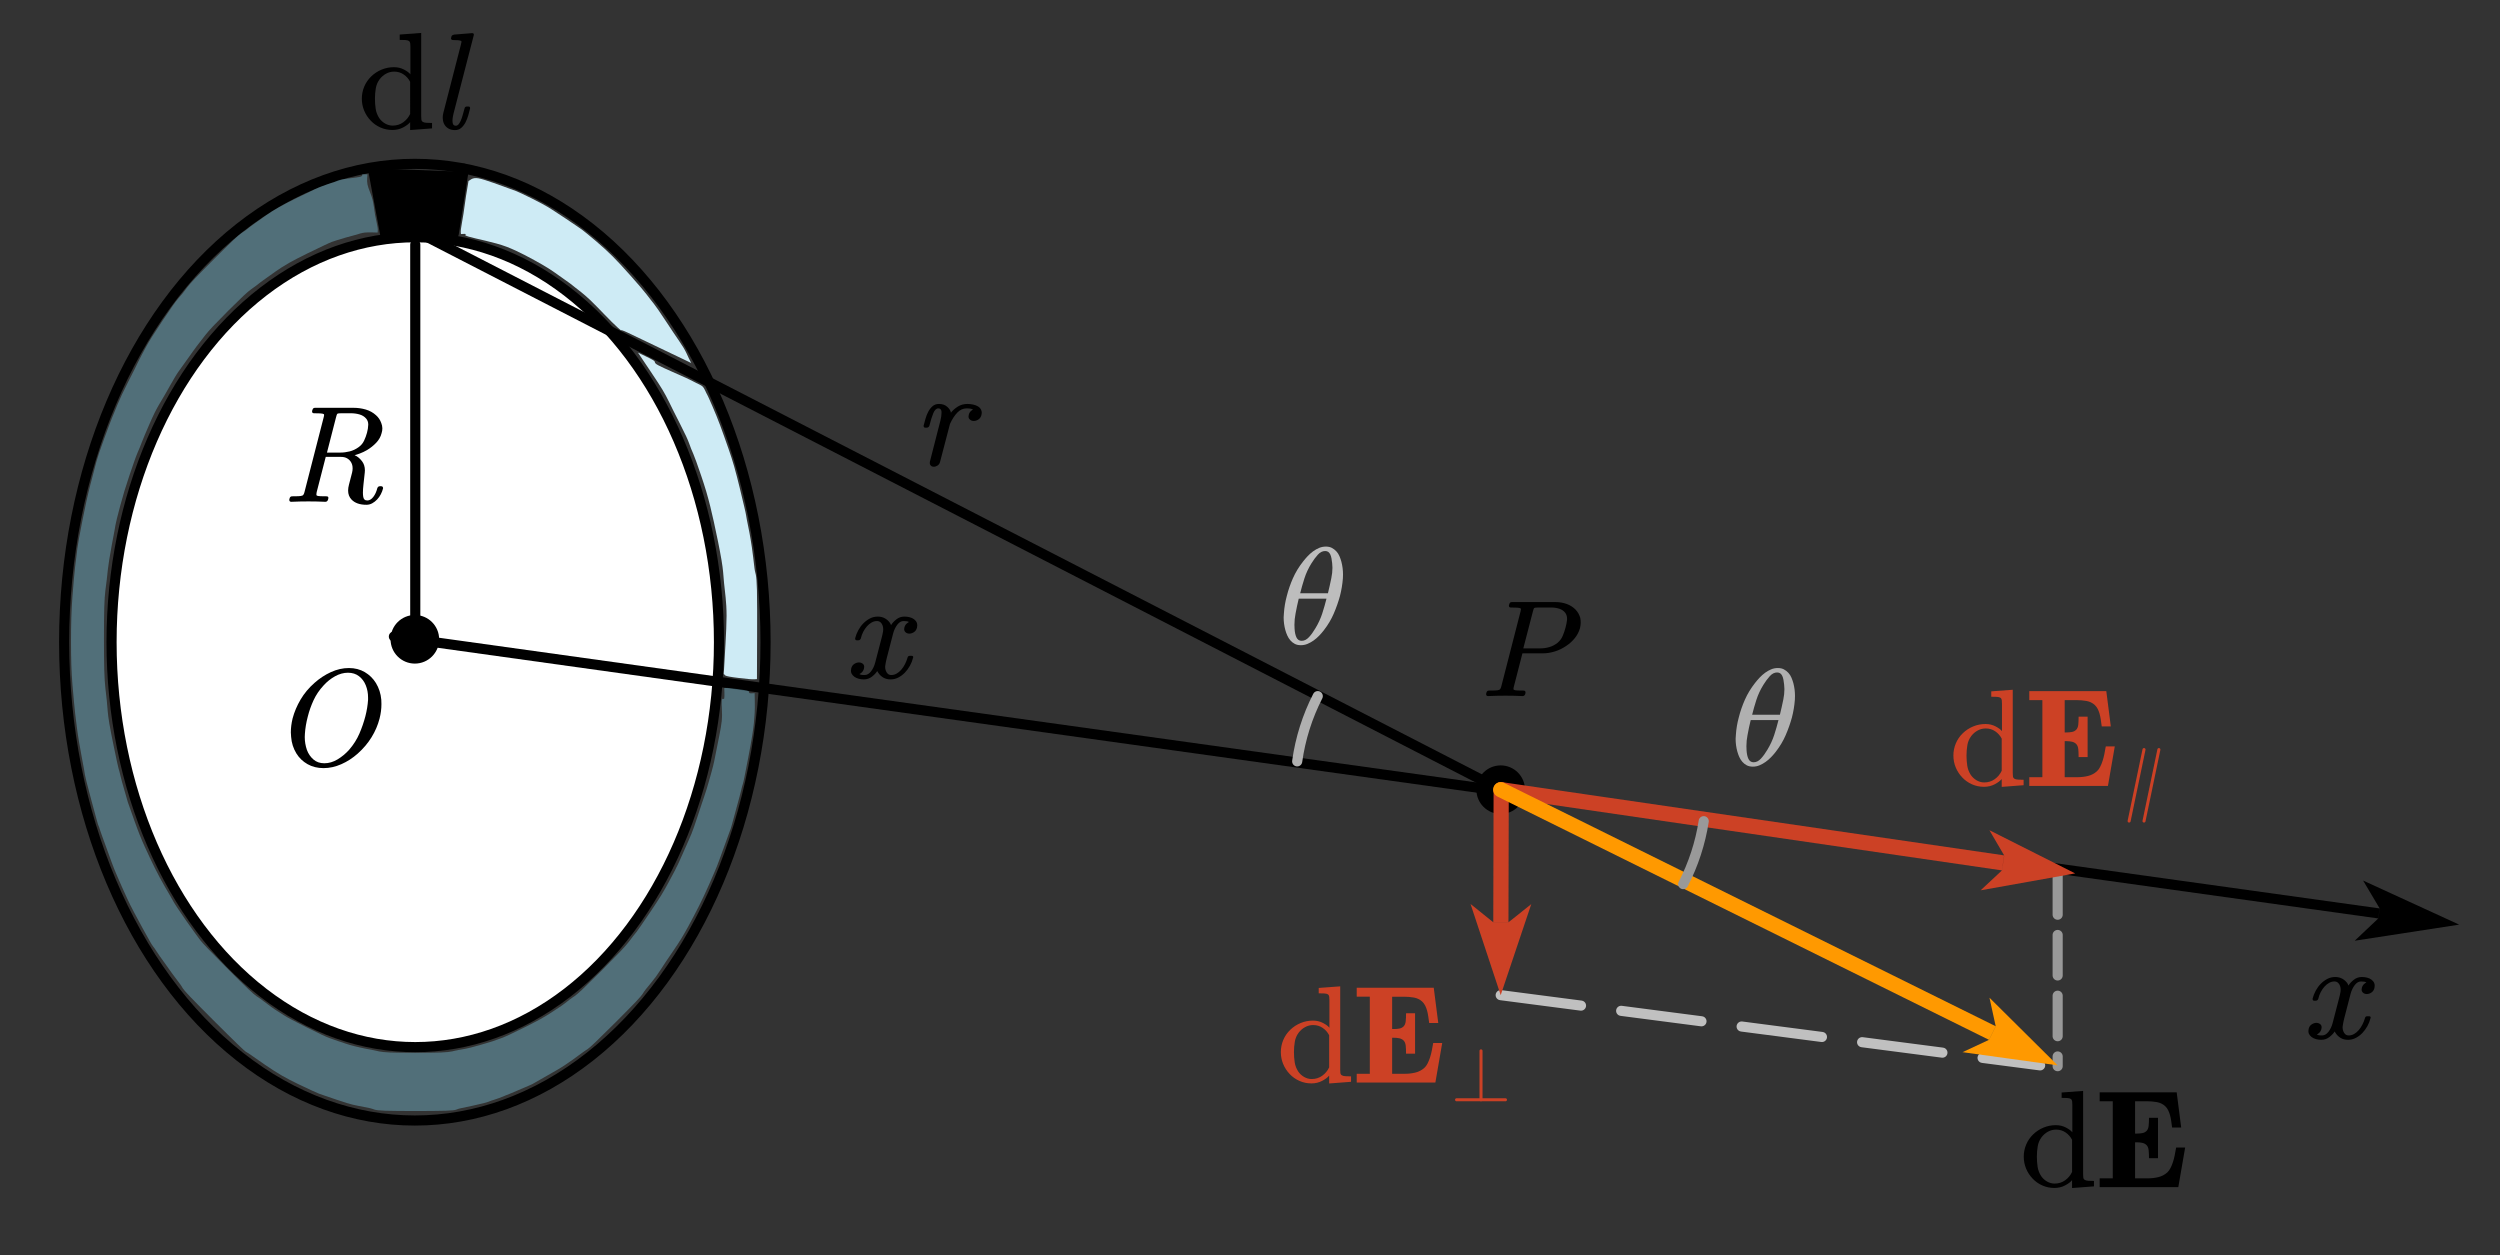 <?xml version="1.0" encoding="utf-8"?>
<!-- Generator: Adobe Illustrator 19.0.0, SVG Export Plug-In . SVG Version: 6.00 Build 0)  -->
<svg version="1.1" id="Layer_1" xmlns="http://www.w3.org/2000/svg" xmlns:xlink="http://www.w3.org/1999/xlink" x="0px" y="0px"
	 viewBox="0 0 444 222.96" style="enable-background:new 0 0 444 222.96;" xml:space="preserve">
<rect x="0" y="0" width="444" height="222.96" fill="#333333" stroke="none"/>
<style type="text/css">
	.st0{clip-path:url(#SVGID_2_);}
	.st1{clip-path:url(#SVGID_4_);}
	.st2{clip-path:url(#SVGID_6_);}
	
		.st3{clip-path:url(#SVGID_8_);fill:none;stroke:#999999;stroke-width:1.798;stroke-linecap:round;stroke-linejoin:round;stroke-miterlimit:10;stroke-dasharray:7.192,3.596;}
	
		.st4{clip-path:url(#SVGID_8_);fill:none;stroke:#C0C0C0;stroke-width:1.798;stroke-linecap:round;stroke-linejoin:round;stroke-miterlimit:10;stroke-dasharray:14.384,7.192;}
	.st5{clip-path:url(#SVGID_8_);fill-rule:evenodd;clip-rule:evenodd;fill:#FFFFFF;}
	
		.st6{clip-path:url(#SVGID_8_);fill:none;stroke:#000000;stroke-width:1.798;stroke-linecap:round;stroke-linejoin:round;stroke-miterlimit:10;}
	.st7{clip-path:url(#SVGID_8_);}
	.st8{clip-path:url(#SVGID_8_);fill-rule:evenodd;clip-rule:evenodd;}
	.st9{clip-path:url(#SVGID_10_);fill-rule:evenodd;clip-rule:evenodd;}
	.st10{clip-path:url(#SVGID_12_);fill-rule:evenodd;clip-rule:evenodd;}
	.st11{clip-path:url(#SVGID_14_);fill-rule:evenodd;clip-rule:evenodd;}
	.st12{clip-path:url(#SVGID_8_);fill-rule:evenodd;clip-rule:evenodd;fill:#804040;}
	.st13{clip-path:url(#SVGID_16_);fill-rule:evenodd;clip-rule:evenodd;}
	.st14{clip-path:url(#SVGID_18_);fill-rule:evenodd;clip-rule:evenodd;}
	.st15{clip-path:url(#SVGID_20_);fill-rule:evenodd;clip-rule:evenodd;}
	
		.st16{clip-path:url(#SVGID_8_);fill:none;stroke:#B0B0B0;stroke-width:1.798;stroke-linecap:round;stroke-linejoin:round;stroke-miterlimit:10;}
	.st17{clip-path:url(#SVGID_22_);fill-rule:evenodd;clip-rule:evenodd;fill:#BDBDBD;}
	.st18{clip-path:url(#SVGID_24_);fill-rule:evenodd;clip-rule:evenodd;}
	.st19{clip-path:url(#SVGID_8_);fill:#CC4125;}
	.st20{clip-path:url(#SVGID_26_);fill-rule:evenodd;clip-rule:evenodd;fill:#CC4125;}
	
		.st21{clip-path:url(#SVGID_26_);fill:none;stroke:#CC4125;stroke-width:0.54;stroke-linecap:round;stroke-linejoin:round;stroke-miterlimit:10;}
	.st22{clip-path:url(#SVGID_8_);fill:#FF9900;}
	
		.st23{clip-path:url(#SVGID_8_);fill:none;stroke:#999999;stroke-width:1.798;stroke-linecap:round;stroke-linejoin:round;stroke-miterlimit:10;}
	.st24{clip-path:url(#SVGID_28_);fill-rule:evenodd;clip-rule:evenodd;fill:#B0B0B0;}
	.st25{clip-path:url(#SVGID_30_);fill-rule:evenodd;clip-rule:evenodd;fill:#CC4125;}
	
		.st26{clip-path:url(#SVGID_30_);fill:none;stroke:#CC4125;stroke-width:0.54;stroke-linecap:round;stroke-linejoin:round;stroke-miterlimit:10;}
	.st27{clip-path:url(#SVGID_32_);fill-rule:evenodd;clip-rule:evenodd;}
	.st28{opacity:0.392;clip-path:url(#SVGID_8_);fill-rule:evenodd;clip-rule:evenodd;fill:#81CDE5;}
	.st29{clip-path:url(#SVGID_8_);fill-rule:evenodd;clip-rule:evenodd;fill:#CEEBF5;}
</style>
<g>
	<defs>
		<rect id="SVGID_1_" width="444" height="222.96"/>
	</defs>
	<clipPath id="SVGID_2_">
		<use xlink:href="#SVGID_1_"  style="overflow:visible;"/>
	</clipPath>
	<g class="st0">
		<defs>
			<rect id="SVGID_3_" x="0" width="444" height="222.96"/>
		</defs>
		<clipPath id="SVGID_4_">
			<use xlink:href="#SVGID_3_"  style="overflow:visible;"/>
		</clipPath>
		<g class="st1">
		</g>
	</g>
	<g class="st0">
		<defs>
			<rect id="SVGID_5_" y="-0" width="444" height="222.96"/>
		</defs>
		<clipPath id="SVGID_6_">
			<use xlink:href="#SVGID_5_"  style="overflow:visible;"/>
		</clipPath>
		<g class="st2">
			<defs>
				<rect id="SVGID_7_" y="0.006" width="443.495" height="222.744"/>
			</defs>
			<clipPath id="SVGID_8_">
				<use xlink:href="#SVGID_7_"  style="overflow:visible;"/>
			</clipPath>
			<line class="st3" x1="365.44" y1="155.262" x2="365.44" y2="189.354"/>
			<line class="st4" x1="266.523" y1="176.74" x2="362.327" y2="189.209"/>
			<ellipse class="st5" cx="73.751" cy="114.052" rx="53.939" ry="71.917"/>
			<ellipse class="st6" cx="73.751" cy="114.052" rx="53.939" ry="71.917"/>
			<ellipse class="st6" cx="73.677" cy="114.052" rx="62.285" ry="84.952"/>
			<path class="st7" d="M436.75,164.214l-17.061-7.826l2.94,4.948l-0.248,1.781
				l-4.182,3.955L436.75,164.214z M70.078,112.161l352.565,49.177l-0.248,1.781
				L69.83,113.943c-0.493-0.068-0.835-0.523-0.766-1.014
				C69.132,112.436,69.587,112.093,70.078,112.161z"/>
			<line class="st6" x1="73.751" y1="113.539" x2="73.751" y2="43.438"/>
			<circle class="st8" cx="73.677" cy="113.539" r="4.315"/>
			<g class="st7">
				<defs>
					<rect id="SVGID_9_" x="47.162" y="109.762" width="25.08" height="37.776"/>
				</defs>
				<clipPath id="SVGID_10_">
					<use xlink:href="#SVGID_9_"  style="overflow:visible;"/>
				</clipPath>
				<path class="st9" d="M64.958,121.7c-0.266-0.659-0.666-1.194-1.2-1.606
					c-0.533-0.412-1.188-0.616-1.963-0.618c-0.767,0.002-1.53,0.211-2.29,0.63
					c-0.759,0.42-1.437,0.964-2.036,1.628c-0.751,0.81-1.345,1.685-1.781,2.631
					c-0.436,0.945-0.776,1.904-1.018,2.875c-0.282,1.06-0.456,2.091-0.52,3.094
					c-0.016,0.189-0.024,0.377-0.024,0.565c0,0.785,0.129,1.553,0.387,2.306
					c0.251,0.668,0.635,1.226,1.151,1.677c0.517,0.451,1.163,0.676,1.938,0.676
					c0.8,0.001,1.582-0.229,2.345-0.687c0.763-0.459,1.448-1.026,2.054-1.701
					c0.784-0.909,1.393-1.87,1.829-2.881c0.437-1.012,0.792-2.043,1.066-3.095
					c0.251-0.979,0.408-1.944,0.473-2.894v-0.412
					C65.37,123.105,65.233,122.374,64.958,121.7z M67.406,127.629
					c-0.291,1.138-0.762,2.236-1.412,3.295c-0.65,1.059-1.468,2.027-2.453,2.905
					c-0.888,0.793-1.86,1.423-2.915,1.889c-1.054,0.466-2.11,0.699-3.168,0.699
					c-1.066,0-2.014-0.235-2.842-0.705c-0.828-0.471-1.488-1.106-1.981-1.906
					c-0.541-0.885-0.852-1.866-0.933-2.941c-0.032-0.258-0.049-0.517-0.049-0.776
					c0-0.807,0.105-1.643,0.315-2.506c0.307-1.152,0.782-2.271,1.424-3.358
					c0.642-1.085,1.464-2.068,2.465-2.948c0.889-0.791,1.86-1.429,2.914-1.911
					c1.054-0.482,2.118-0.724,3.192-0.724c1.066,0,2.009,0.245,2.829,0.729
					c0.821,0.487,1.476,1.129,1.969,1.93c0.541,0.887,0.86,1.875,0.957,2.964
					c0.016,0.268,0.024,0.53,0.024,0.788
					C67.745,125.892,67.632,126.751,67.406,127.629z"/>
			</g>
			<g class="st7">
				<defs>
					<rect id="SVGID_11_" x="405.482" y="158.275" width="20.767" height="37.776"/>
				</defs>
				<clipPath id="SVGID_12_">
					<use xlink:href="#SVGID_11_"  style="overflow:visible;"/>
				</clipPath>
				<path class="st10" d="M421.697,175.483c-0.088,0.354-0.268,0.618-0.539,0.795
					c-0.27,0.176-0.542,0.265-0.817,0.264c-0.282,0.001-0.517-0.09-0.703-0.271
					c-0.137-0.132-0.21-0.305-0.218-0.518c0-0.085,0.016-0.196,0.048-0.329
					c0.089-0.297,0.227-0.523,0.412-0.676c0.186-0.153,0.315-0.241,0.388-0.266
					c-0.153-0.117-0.468-0.176-0.945-0.176c-0.42,0.001-0.796,0.218-1.126,0.654
					c-0.331,0.435-0.578,0.959-0.74,1.57l-1.115,4.305
					c-0.113,0.432-0.198,0.844-0.254,1.235c-0.032,0.134-0.048,0.251-0.048,0.353
					c0,0.244,0.04,0.475,0.121,0.694c0.081,0.236,0.202,0.424,0.364,0.566
					c0.162,0.141,0.368,0.212,0.618,0.211c0.324,0.001,0.635-0.083,0.933-0.252
					c0.299-0.168,0.574-0.396,0.824-0.682c0.25-0.286,0.472-0.619,0.666-1
					c0.194-0.38,0.347-0.77,0.46-1.171c0.048-0.203,0.186-0.305,0.412-0.306
					h0.279c0.21,0.001,0.315,0.08,0.315,0.235c0,0.048-0.012,0.091-0.036,0.129
					c-0.113,0.471-0.297,0.936-0.551,1.395c-0.254,0.459-0.551,0.864-0.89,1.218
					c-0.34,0.353-0.725,0.643-1.157,0.87c-0.432,0.228-0.895,0.341-1.387,0.341
					c-0.501,0-0.933-0.107-1.296-0.323c-0.363-0.215-0.659-0.496-0.885-0.841
					c-0.072-0.085-0.129-0.174-0.169-0.264c-0.04-0.09-0.053-0.104-0.037-0.042
					c-0.193,0.322-0.5,0.648-0.921,0.977c-0.42,0.329-0.904,0.493-1.454,0.493
					c-0.307,0-0.61-0.039-0.909-0.118c-0.298-0.078-0.56-0.199-0.782-0.364
					c-0.222-0.165-0.39-0.365-0.503-0.601c-0.056-0.14-0.084-0.293-0.085-0.459
					c0.001-0.117,0.017-0.255,0.049-0.412c0.089-0.352,0.27-0.617,0.545-0.793
					s0.549-0.265,0.823-0.265c0.283,0.001,0.526,0.091,0.727,0.27
					c0.137,0.134,0.206,0.307,0.206,0.518c0,0.11-0.016,0.221-0.049,0.329
					c-0.072,0.275-0.204,0.497-0.393,0.665c-0.19,0.169-0.326,0.261-0.407,0.276
					c0.154,0.127,0.465,0.185,0.933,0.176c0.421,0.001,0.8-0.218,1.139-0.658
					c0.34-0.439,0.586-0.965,0.74-1.577l1.126-4.329
					c0.113-0.407,0.202-0.807,0.267-1.2c0.016-0.125,0.024-0.243,0.024-0.353
					c0-0.243-0.036-0.47-0.11-0.682c-0.08-0.234-0.205-0.424-0.375-0.57
					c-0.17-0.145-0.38-0.218-0.63-0.218c-0.323,0.001-0.637,0.085-0.94,0.254
					c-0.303,0.169-0.579,0.394-0.829,0.676s-0.472,0.61-0.666,0.982
					c-0.194,0.373-0.335,0.767-0.425,1.181c-0.088,0.213-0.237,0.322-0.448,0.329
					h-0.267c-0.193,0.001-0.29-0.097-0.29-0.294v-0.082
					c0.121-0.485,0.307-0.958,0.557-1.417c0.25-0.459,0.549-0.865,0.896-1.218
					c0.348-0.353,0.736-0.641,1.164-0.865c0.428-0.223,0.893-0.335,1.393-0.336
					c0.485,0.001,0.913,0.106,1.284,0.318c0.372,0.212,0.675,0.494,0.909,0.846
					c0.049,0.087,0.094,0.179,0.134,0.277c0.04,0.099,0.052,0.123,0.036,0.076
					c0.202-0.344,0.513-0.683,0.933-1.017c0.42-0.333,0.901-0.5,1.442-0.501
					c0.307,0.001,0.612,0.038,0.915,0.112c0.303,0.075,0.566,0.194,0.788,0.359
					c0.222,0.165,0.386,0.368,0.49,0.611c0.057,0.142,0.085,0.303,0.085,0.482
					C421.746,175.201,421.729,175.334,421.697,175.483z"/>
			</g>
			<g class="st7">
				<defs>
					<rect id="SVGID_13_" x="46.883" y="62.995" width="25.638" height="37.776"/>
				</defs>
				<clipPath id="SVGID_14_">
					<use xlink:href="#SVGID_13_"  style="overflow:visible;"/>
				</clipPath>
				<path class="st11" d="M65.181,76.85c0.129-0.469,0.202-0.941,0.218-1.411v-0.072
					c0-0.398-0.125-0.743-0.376-1.036c-0.298-0.343-0.688-0.587-1.169-0.726
					c-0.481-0.141-1.008-0.213-1.581-0.213h-1.612
					c-0.412,0-0.658,0.031-0.739,0.093c-0.081,0.065-0.165,0.288-0.254,0.671
					l-1.599,6.223h2.338c0.573,0.001,1.139-0.07,1.697-0.211
					c0.557-0.141,1.087-0.392,1.587-0.753c0.429-0.305,0.752-0.689,0.97-1.152
					C64.879,77.8,65.052,77.33,65.181,76.85z M68.029,86.744
					c-0.088,0.354-0.221,0.701-0.399,1.042c-0.178,0.341-0.396,0.649-0.654,0.923
					c-0.259,0.275-0.548,0.499-0.867,0.676c-0.319,0.177-0.664,0.265-1.036,0.265
					c-1.171,0-2.052-0.31-2.642-0.929c-0.404-0.423-0.606-0.956-0.606-1.6
					c0-0.329,0.053-0.685,0.158-1.071l0.545-2.105
					c0.065-0.266,0.097-0.517,0.097-0.753c0-0.117-0.008-0.238-0.024-0.365
					c-0.048-0.329-0.161-0.618-0.339-0.87c-0.178-0.251-0.406-0.448-0.685-0.594
					c-0.279-0.145-0.608-0.218-0.988-0.218h-2.738l-1.612,6.27
					c-0.032,0.15-0.049,0.271-0.049,0.365c0,0.118,0.024,0.197,0.073,0.235
					c0.105,0.063,0.323,0.101,0.654,0.112c0.332,0.012,0.687,0.018,1.066,0.017
					c0.226,0.001,0.34,0.095,0.34,0.282c0,0.048-0.008,0.099-0.024,0.153
					l-0.048,0.188c-0.088,0.235-0.246,0.353-0.473,0.353
					c-0.993-0.047-1.995-0.07-3.005-0.07c-1.009,0-2.023,0.023-3.041,0.07
					c-0.218,0-0.335-0.101-0.351-0.306v-0.094l0.048-0.2
					c0.065-0.258,0.222-0.384,0.472-0.377c0.38,0.001,0.74-0.005,1.079-0.017
					c0.339-0.012,0.589-0.053,0.751-0.124c0.154-0.085,0.271-0.297,0.351-0.635
					l3.405-13.258c0.049-0.173,0.072-0.304,0.072-0.4
					c0-0.093-0.02-0.149-0.06-0.163c-0.113-0.07-0.333-0.113-0.66-0.129
					c-0.327-0.014-0.684-0.024-1.073-0.024c-0.226,0-0.339-0.105-0.339-0.319v-0.094
					l0.073-0.199c0.049-0.235,0.198-0.352,0.449-0.355l6.822,0
					c0.768,0.002,1.498,0.103,2.193,0.307c0.695,0.206,1.3,0.542,1.817,1.012
					c0.428,0.376,0.739,0.839,0.933,1.388c0.121,0.3,0.186,0.609,0.193,0.93
					c0,0.29-0.044,0.578-0.133,0.858c-0.153,0.628-0.472,1.197-0.957,1.707
					c-0.484,0.51-1.03,0.945-1.636,1.305c-0.42,0.244-0.845,0.446-1.278,0.607
					c-0.432,0.161-0.741,0.261-0.927,0.299c0.46,0.181,0.897,0.534,1.309,1.059
					c0.348,0.456,0.521,1.001,0.521,1.635c0,0.134-0.008,0.268-0.024,0.4
					L64.551,86.05c-0.064,0.55-0.096,1.028-0.096,1.435
					c0,0.268,0.016,0.503,0.049,0.706c0.057,0.463,0.298,0.695,0.726,0.694
					c0.388,0.001,0.743-0.209,1.067-0.629c0.324-0.419,0.562-0.939,0.715-1.56
					c0.089-0.234,0.246-0.348,0.473-0.341h0.193
					c0.218,0.001,0.335,0.103,0.351,0.306V86.744z"/>
			</g>
			<line class="st6" x1="66.244" y1="29.971" x2="68.387" y2="41.5"/>
			<line class="st6" x1="82.385" y1="29.971" x2="80.585" y2="41.5"/>
			<polygon class="st12" points="69.822,30.178 67.574,30.627 69.372,41.415 79.261,40.966 
				80.16,35.572 77.463,35.122 81.059,31.976 81.059,30.627 			"/>
			<polygon class="st12" points="69.815,30.179 81.052,31.078 77.905,35.124 80.153,36.921 
				79.703,40.967 81.052,30.629 			"/>
			<path class="st8" d="M68.293,29.971l-2.05,0.518l2.561,12.431l11.273-1.036l0.512,1.555
				c0.257-1.727,1.281-8.202,1.538-10.36c0.257-2.159,0-2.159,0-2.59
				L68.293,29.971z"/>
			<g class="st7">
				<defs>
					<rect id="SVGID_15_" x="59.774" y="-3.287" width="29.522" height="37.776"/>
				</defs>
				<clipPath id="SVGID_16_">
					<use xlink:href="#SVGID_15_"  style="overflow:visible;"/>
				</clipPath>
				<path class="st13" d="M72.842,14.532c-0.266-0.525-0.646-0.958-1.139-1.299
					s-1.058-0.512-1.696-0.513c-0.509,0.001-0.985,0.121-1.429,0.36
					c-0.444,0.24-0.828,0.571-1.151,0.993c-0.355,0.479-0.583,1.015-0.684,1.606
					c-0.101,0.593-0.152,1.206-0.152,1.84c0,0.636,0.045,1.244,0.133,1.824
					c0.089,0.581,0.299,1.126,0.63,1.634c0.275,0.401,0.624,0.723,1.048,0.965
					c0.424,0.243,0.871,0.365,1.338,0.364c0.703,0.001,1.325-0.193,1.866-0.582
					c0.541-0.388,0.954-0.885,1.236-1.489V14.532z M72.842,23.096v-1.4
					c-0.258,0.322-0.672,0.635-1.242,0.936c-0.569,0.301-1.206,0.452-1.909,0.452
					c-0.743,0-1.446-0.145-2.108-0.435c-0.662-0.29-1.235-0.69-1.721-1.201
					c-0.525-0.548-0.923-1.156-1.193-1.823c-0.271-0.666-0.407-1.368-0.407-2.106
					c0-0.737,0.142-1.446,0.424-2.128c0.283-0.682,0.695-1.286,1.236-1.812
					c0.541-0.525,1.16-0.931,1.854-1.218c0.695-0.286,1.422-0.43,2.181-0.43
					c0.654,0.001,1.251,0.14,1.787,0.419c0.537,0.279,0.919,0.562,1.145,0.852
					V8.308c0-0.201-0.01-0.4-0.03-0.592c-0.02-0.192-0.099-0.338-0.236-0.441
					c-0.137-0.093-0.356-0.149-0.654-0.165c-0.298-0.014-0.626-0.024-0.981-0.024
					V6.134l3.817-0.283v14.775c0,0.204,0.01,0.401,0.03,0.589
					c0.02,0.188,0.101,0.329,0.243,0.424c0.141,0.094,0.362,0.152,0.66,0.171
					c0.299,0.02,0.63,0.029,0.993,0.029v0.965L72.842,23.096z"/>
				<path class="st13" d="M80.554,20.143c-0.081,0.322-0.137,0.624-0.17,0.906
					c-0.016,0.142-0.024,0.271-0.024,0.388c0,0.103,0.008,0.212,0.024,0.329
					c0.025,0.189,0.082,0.33,0.17,0.424c0.089,0.094,0.222,0.141,0.4,0.14
					c0.17,0.001,0.321-0.07,0.454-0.211c0.134-0.141,0.265-0.351,0.394-0.629
					c0.129-0.278,0.249-0.612,0.357-1c0.109-0.388,0.224-0.802,0.345-1.242
					c0.048-0.219,0.186-0.329,0.413-0.329h0.279
					c0.194,0.001,0.29,0.087,0.29,0.259v0.082
					c-0.081,0.362-0.185,0.764-0.315,1.207c-0.129,0.443-0.291,0.857-0.484,1.241
					c-0.194,0.385-0.444,0.714-0.752,0.988c-0.307,0.274-0.683,0.411-1.127,0.411
					c-0.42,0-0.783-0.08-1.09-0.241c-0.307-0.16-0.553-0.383-0.739-0.67
					c-0.185-0.286-0.295-0.614-0.327-0.983c-0.016-0.093-0.024-0.195-0.024-0.306
					c0-0.266,0.032-0.537,0.097-0.811l3.101-12.047
					c0.065-0.257,0.11-0.453,0.134-0.587V7.426c0-0.07-0.02-0.12-0.061-0.151
					c-0.097-0.062-0.279-0.105-0.545-0.129s-0.573-0.036-0.921-0.036
					c-0.121,0-0.21-0.038-0.266-0.117c-0.049-0.048-0.073-0.105-0.073-0.177
					c0-0.046,0.012-0.089,0.036-0.129l0.037-0.175
					c0.024-0.11,0.081-0.192,0.17-0.247c0.089-0.055,0.186-0.093,0.291-0.12
					l3.163-0.257h0.072c0.194,0,0.292,0.086,0.292,0.257
					c0,0.048-0.01,0.101-0.024,0.153L80.554,20.143z"/>
			</g>
			<circle class="st8" cx="266.523" cy="140.249" r="4.315"/>
			<line class="st6" x1="73.677" y1="40.967" x2="266.523" y2="140.249"/>
			<g class="st7">
				<defs>
					<rect id="SVGID_17_" x="159.544" y="56.498" width="19.313" height="37.776"/>
				</defs>
				<clipPath id="SVGID_18_">
					<use xlink:href="#SVGID_17_"  style="overflow:visible;"/>
				</clipPath>
				<path class="st14" d="M174.299,73.717c-0.088,0.345-0.268,0.607-0.539,0.783
					c-0.271,0.176-0.543,0.265-0.818,0.264c-0.282,0.001-0.517-0.09-0.703-0.271
					c-0.153-0.125-0.23-0.297-0.23-0.518c0-0.109,0.016-0.219,0.048-0.329
					c0.073-0.274,0.2-0.489,0.382-0.646c0.182-0.157,0.305-0.243,0.37-0.259
					c-0.185-0.14-0.569-0.211-1.151-0.212c-0.613,0.001-1.16,0.25-1.641,0.748
					c-0.481,0.498-0.915,1.17-1.303,2.017l-1.757,6.729
					c-0.072,0.291-0.22,0.508-0.442,0.653c-0.222,0.146-0.446,0.218-0.673,0.218
					c-0.242,0-0.428-0.078-0.557-0.235c-0.105-0.102-0.157-0.243-0.157-0.424
					c0-0.07,0.008-0.156,0.024-0.259l1.865-7.282
					c0.129-0.509,0.194-0.949,0.194-1.318v-0.282
					c-0.04-0.376-0.229-0.564-0.569-0.565c-0.356,0.001-0.653,0.288-0.891,0.86
					c-0.238,0.573-0.47,1.318-0.696,2.234c-0.089,0.213-0.238,0.322-0.449,0.329
					h-0.279c-0.194,0.001-0.291-0.097-0.291-0.294v-0.082
					c0.097-0.367,0.207-0.77,0.328-1.205c0.121-0.435,0.283-0.847,0.484-1.235
					c0.202-0.388,0.457-0.718,0.763-0.988c0.307-0.271,0.69-0.406,1.151-0.407
					c0.615,0.001,1.109,0.176,1.484,0.524c0.376,0.349,0.588,0.692,0.636,1.029
					c0.283-0.376,0.677-0.729,1.182-1.058c0.505-0.329,1.084-0.494,1.739-0.495
					c0.324,0.001,0.652,0.035,0.987,0.101c0.335,0.067,0.63,0.176,0.885,0.329
					c0.254,0.153,0.443,0.355,0.564,0.605c0.073,0.157,0.113,0.334,0.121,0.529
					C174.359,73.424,174.339,73.561,174.299,73.717z"/>
			</g>
			<g class="st7">
				<defs>
					<rect id="SVGID_19_" x="146.641" y="94.265" width="20.767" height="37.776"/>
				</defs>
				<clipPath id="SVGID_20_">
					<use xlink:href="#SVGID_19_"  style="overflow:visible;"/>
				</clipPath>
				<path class="st15" d="M162.856,111.473c-0.088,0.354-0.268,0.618-0.539,0.795
					c-0.27,0.176-0.542,0.265-0.817,0.264c-0.282,0.001-0.517-0.09-0.703-0.271
					c-0.137-0.132-0.21-0.305-0.218-0.518c0-0.085,0.016-0.196,0.048-0.329
					c0.089-0.297,0.227-0.523,0.412-0.676c0.186-0.153,0.315-0.241,0.388-0.266
					c-0.153-0.117-0.468-0.176-0.945-0.176c-0.42,0.001-0.796,0.218-1.126,0.654
					s-0.578,0.959-0.74,1.57l-1.115,4.305c-0.113,0.432-0.198,0.844-0.254,1.235
					c-0.032,0.134-0.048,0.251-0.048,0.353c0,0.244,0.04,0.475,0.121,0.694
					c0.081,0.236,0.202,0.424,0.364,0.566c0.162,0.141,0.368,0.212,0.618,0.211
					c0.324,0.001,0.635-0.083,0.933-0.252c0.299-0.168,0.574-0.396,0.824-0.682
					c0.25-0.286,0.472-0.619,0.666-1c0.194-0.38,0.347-0.77,0.46-1.171
					c0.048-0.203,0.186-0.305,0.412-0.306h0.279
					c0.21,0.001,0.315,0.08,0.315,0.235c0,0.048-0.012,0.091-0.036,0.129
					c-0.113,0.471-0.297,0.936-0.551,1.395c-0.254,0.459-0.551,0.864-0.89,1.218
					c-0.34,0.353-0.725,0.643-1.157,0.87c-0.432,0.228-0.895,0.341-1.387,0.341
					c-0.501,0-0.933-0.107-1.296-0.323c-0.363-0.215-0.659-0.496-0.885-0.841
					c-0.072-0.085-0.129-0.174-0.169-0.264c-0.041-0.09-0.053-0.104-0.037-0.042
					c-0.193,0.322-0.5,0.648-0.921,0.977c-0.42,0.329-0.904,0.493-1.454,0.493
					c-0.307,0-0.61-0.039-0.909-0.118c-0.298-0.078-0.56-0.199-0.782-0.364
					s-0.39-0.365-0.503-0.601c-0.056-0.14-0.084-0.293-0.085-0.459
					c0.001-0.117,0.017-0.255,0.049-0.412c0.089-0.352,0.27-0.617,0.545-0.793
					s0.549-0.265,0.823-0.265c0.283,0.001,0.526,0.091,0.727,0.27
					c0.137,0.134,0.206,0.307,0.206,0.518c0,0.11-0.016,0.221-0.049,0.329
					c-0.072,0.275-0.204,0.497-0.393,0.665c-0.19,0.169-0.326,0.261-0.407,0.276
					c0.154,0.127,0.465,0.185,0.933,0.176c0.421,0.001,0.8-0.218,1.139-0.658
					c0.34-0.439,0.586-0.965,0.74-1.577l1.126-4.329
					c0.113-0.407,0.202-0.807,0.267-1.2c0.016-0.125,0.024-0.243,0.024-0.353
					c0-0.243-0.036-0.47-0.11-0.682c-0.08-0.234-0.205-0.424-0.375-0.57
					c-0.17-0.145-0.38-0.218-0.63-0.218c-0.323,0.001-0.637,0.085-0.94,0.254
					c-0.303,0.169-0.579,0.394-0.829,0.676c-0.25,0.282-0.472,0.61-0.666,0.982
					c-0.194,0.373-0.335,0.767-0.425,1.181c-0.088,0.213-0.237,0.322-0.448,0.329
					h-0.267c-0.193,0.001-0.29-0.097-0.29-0.294v-0.082
					c0.121-0.485,0.307-0.958,0.557-1.417c0.25-0.459,0.549-0.865,0.896-1.218
					c0.348-0.353,0.736-0.641,1.164-0.865c0.428-0.223,0.893-0.335,1.393-0.336
					c0.485,0.001,0.913,0.106,1.284,0.318c0.372,0.212,0.675,0.494,0.909,0.846
					c0.049,0.087,0.093,0.179,0.134,0.277c0.041,0.099,0.052,0.123,0.036,0.076
					c0.202-0.344,0.513-0.683,0.933-1.017c0.42-0.333,0.901-0.5,1.442-0.501
					c0.307,0.001,0.612,0.038,0.915,0.112c0.303,0.075,0.566,0.194,0.788,0.359
					c0.222,0.165,0.386,0.368,0.49,0.611c0.057,0.142,0.085,0.303,0.085,0.482
					C162.905,111.191,162.889,111.324,162.856,111.473z"/>
			</g>
			<path class="st16" d="M230.38,135.219c0.562-4.041,1.798-7.958,3.655-11.588"/>
			<g class="st7">
				<defs>
					<rect id="SVGID_21_" x="223.489" y="88.193" width="19.531" height="37.776"/>
				</defs>
				<clipPath id="SVGID_22_">
					<use xlink:href="#SVGID_21_"  style="overflow:visible;"/>
				</clipPath>
				<path class="st17" d="M230.655,106.318c-0.218,0.887-0.408,1.781-0.57,2.682
					c-0.129,0.651-0.193,1.303-0.193,1.953c0,0.244,0.008,0.479,0.024,0.706
					c0.016,0.307,0.053,0.593,0.109,0.859c0.057,0.267,0.132,0.496,0.224,0.688
					c0.093,0.193,0.216,0.341,0.37,0.447c0.154,0.106,0.34,0.159,0.557,0.158
					c0.46,0.001,0.891-0.215,1.29-0.646c0.4-0.431,0.777-0.949,1.133-1.553
					c0.533-0.878,0.945-1.767,1.236-2.67c0.291-0.901,0.541-1.776,0.751-2.624
					H230.655z M236.592,100.026c-0.032-0.307-0.073-0.592-0.121-0.858
					c-0.048-0.266-0.119-0.499-0.212-0.695c-0.093-0.194-0.212-0.348-0.357-0.453
					c-0.146-0.105-0.331-0.158-0.557-0.158c-0.468,0-0.901,0.218-1.296,0.652
					c-0.396,0.436-0.779,0.956-1.151,1.558c-0.533,0.863-0.945,1.75-1.236,2.66
					c-0.291,0.91-0.541,1.788-0.752,2.634h4.931
					c0.218-0.885,0.42-1.787,0.606-2.706c0.129-0.619,0.194-1.232,0.194-1.836
					C236.641,100.558,236.624,100.292,236.592,100.026z M238.228,99.755
					c0.194,0.746,0.291,1.505,0.291,2.281c0,0.244-0.008,0.479-0.024,0.706
					c-0.08,1.036-0.254,2.075-0.52,3.117c-0.29,1.051-0.658,2.093-1.102,3.124
					c-0.444,1.032-1.035,2.021-1.77,2.97c-0.25,0.322-0.527,0.64-0.83,0.954
					c-0.303,0.314-0.628,0.594-0.975,0.841c-0.347,0.247-0.709,0.449-1.085,0.605
					c-0.376,0.157-0.77,0.235-1.182,0.235c-0.42,0-0.781-0.08-1.085-0.241
					c-0.303-0.16-0.563-0.368-0.782-0.623c-0.218-0.254-0.398-0.539-0.539-0.853
					c-0.141-0.313-0.257-0.635-0.346-0.965c-0.201-0.729-0.303-1.482-0.303-2.259
					c0-0.25,0.016-0.497,0.048-0.741c0.065-1.019,0.238-2.05,0.521-3.094
					c0.267-1.05,0.626-2.089,1.079-3.117c0.453-1.028,1.054-2.02,1.806-2.977
					c0.251-0.321,0.526-0.64,0.824-0.959c0.298-0.316,0.618-0.599,0.957-0.846
					c0.34-0.247,0.697-0.448,1.073-0.606c0.376-0.156,0.773-0.235,1.193-0.235
					c0.42,0,0.78,0.082,1.079,0.242c0.298,0.161,0.563,0.367,0.793,0.616
					c0.231,0.252,0.413,0.539,0.546,0.861
					C238.029,99.112,238.14,99.433,238.228,99.755z"/>
			</g>
			<g class="st7">
				<defs>
					<rect id="SVGID_23_" x="259.447" y="97.497" width="25.782" height="37.776"/>
				</defs>
				<clipPath id="SVGID_24_">
					<use xlink:href="#SVGID_23_"  style="overflow:visible;"/>
				</clipPath>
				<path class="st18" d="M278.03,111.493c0.137-0.493,0.23-0.972,0.279-1.435v-0.213
					c0-0.36-0.101-0.688-0.303-0.988c-0.266-0.352-0.622-0.599-1.066-0.746
					c-0.444-0.144-0.925-0.218-1.442-0.218h-2.279
					c-0.412,0-0.658,0.031-0.739,0.093c-0.081,0.065-0.165,0.288-0.254,0.671
					l-1.685,6.493h3.029c0.525,0.001,1.051-0.073,1.576-0.223
					c0.525-0.149,1.018-0.404,1.478-0.765c0.413-0.352,0.718-0.764,0.916-1.234
					C277.737,112.458,277.9,111.979,278.03,111.493z M280.61,111.551
					c-0.177,0.636-0.48,1.223-0.908,1.76c-0.428,0.537-0.937,1.002-1.527,1.393
					c-0.638,0.44-1.318,0.771-2.042,0.995c-0.723,0.224-1.44,0.335-2.151,0.335
					h-3.599l-1.515,5.882c-0.049,0.174-0.073,0.31-0.073,0.412
					c0,0.095,0.021,0.154,0.061,0.176c0.113,0.071,0.335,0.113,0.666,0.124
					c0.332,0.012,0.687,0.018,1.066,0.017c0.227,0.001,0.34,0.11,0.34,0.329
					v0.082l-0.048,0.212c-0.089,0.235-0.246,0.353-0.473,0.353
					c-1.009-0.047-2.024-0.07-3.041-0.07c-1.026,0-2.051,0.023-3.078,0.07
					c-0.218,0-0.334-0.101-0.351-0.306v-0.094l0.049-0.2
					c0.064-0.258,0.222-0.384,0.472-0.377c0.38,0.001,0.74-0.005,1.079-0.017
					c0.34-0.012,0.59-0.053,0.751-0.124c0.154-0.085,0.271-0.297,0.351-0.635
					l3.405-13.258c0.048-0.173,0.072-0.304,0.072-0.4
					c0-0.093-0.02-0.149-0.06-0.163c-0.113-0.07-0.333-0.113-0.66-0.129
					c-0.327-0.014-0.685-0.024-1.073-0.024c-0.226,0-0.339-0.105-0.339-0.319
					v-0.093l0.073-0.199c0.048-0.235,0.198-0.352,0.449-0.355l7.766,0
					c0.712,0.002,1.372,0.113,1.982,0.338c0.61,0.223,1.133,0.559,1.569,1.004
					c0.396,0.415,0.674,0.911,0.836,1.481c0.049,0.268,0.073,0.539,0.073,0.813
					C280.732,110.878,280.691,111.206,280.61,111.551z"/>
			</g>
			<path class="st19" d="M368.552,155.116l-15.233-7.672l2.618,4.471l-0.388,2.668
				l-3.786,3.536L368.552,155.116z M266.804,138.915l89.145,13.001l-0.39,2.669
				l-89.144-13.001c-0.737-0.108-1.248-0.792-1.14-1.529
				C265.383,139.317,266.068,138.808,266.804,138.915z"/>
			<g class="st7">
				<defs>
					<rect id="SVGID_25_" x="342.436" y="113.368" width="45.479" height="38.056"/>
				</defs>
				<clipPath id="SVGID_26_">
					<use xlink:href="#SVGID_25_"  style="overflow:visible;"/>
				</clipPath>
				<path class="st20" d="M355.504,131.186c-0.266-0.525-0.646-0.958-1.139-1.299
					c-0.493-0.341-1.058-0.512-1.696-0.513c-0.509,0.001-0.985,0.121-1.429,0.36
					c-0.444,0.24-0.828,0.571-1.151,0.993c-0.355,0.479-0.583,1.015-0.684,1.606
					c-0.101,0.593-0.152,1.206-0.152,1.84c0,0.636,0.045,1.244,0.133,1.824
					c0.089,0.581,0.299,1.126,0.63,1.634c0.275,0.401,0.624,0.723,1.048,0.965
					c0.424,0.243,0.871,0.365,1.338,0.364c0.703,0.001,1.325-0.193,1.866-0.582
					c0.541-0.388,0.954-0.884,1.236-1.489V131.186z M355.504,139.75v-1.4
					c-0.258,0.322-0.672,0.634-1.242,0.936c-0.569,0.301-1.206,0.452-1.909,0.452
					c-0.743,0-1.446-0.145-2.108-0.435c-0.662-0.29-1.235-0.69-1.721-1.201
					c-0.525-0.548-0.923-1.156-1.193-1.823c-0.271-0.666-0.407-1.368-0.407-2.106
					c0-0.737,0.142-1.446,0.424-2.128c0.283-0.682,0.695-1.286,1.236-1.812
					c0.541-0.525,1.16-0.931,1.854-1.218c0.695-0.286,1.422-0.429,2.181-0.43
					c0.654,0.001,1.251,0.14,1.787,0.418c0.537,0.279,0.919,0.562,1.145,0.852
					v-4.893c0-0.204-0.01-0.4-0.03-0.595
					c-0.02-0.192-0.099-0.338-0.236-0.441c-0.137-0.093-0.356-0.149-0.654-0.163
					c-0.298-0.017-0.626-0.024-0.981-0.024v-0.954l3.817-0.283l0,14.776
					c0,0.204,0.01,0.401,0.03,0.589c0.02,0.188,0.101,0.329,0.243,0.423
					c0.141,0.094,0.362,0.152,0.66,0.171c0.299,0.02,0.63,0.029,0.993,0.029
					v0.965L355.504,139.75z"/>
				<path class="st20" d="M374.37,139.585h-13.97v-1.553h2.326v-13.693l-2.326-0v-1.589
					h13.68l0.801,6.259h-1.613c-0.062-0.462-0.12-0.865-0.168-1.211
					c-0.05-0.345-0.117-0.678-0.206-0.999c-0.089-0.321-0.204-0.618-0.34-0.889
					c-0.137-0.271-0.312-0.503-0.52-0.7c-0.42-0.384-0.918-0.623-1.496-0.724
					c-0.578-0.096-1.165-0.146-1.764-0.146h-2.083v5.74h0.35
					c0.331,0.001,0.65-0.029,0.952-0.088c0.302-0.059,0.554-0.192,0.75-0.4
					c0.199-0.207,0.319-0.509,0.36-0.906c0.041-0.396,0.06-0.865,0.06-1.406
					h1.599v7.175h-1.599c0-0.532-0.019-0.999-0.06-1.399
					c-0.041-0.4-0.161-0.704-0.36-0.912c-0.197-0.207-0.448-0.345-0.75-0.412
					c-0.302-0.066-0.621-0.1-0.952-0.101h-0.35v6.4h2.289
					c0.63,0.001,1.244-0.071,1.844-0.217c0.597-0.145,1.124-0.421,1.585-0.83
					c0.228-0.211,0.422-0.477,0.583-0.799c0.163-0.321,0.307-0.674,0.432-1.059
					c0.125-0.384,0.228-0.782,0.309-1.194c0.079-0.412,0.165-0.868,0.254-1.371
					h1.599L374.37,139.585z"/>
				<line class="st21" x1="380.775" y1="133.125" x2="378.131" y2="145.818"/>
				<line class="st21" x1="383.42" y1="133.125" x2="380.775" y2="145.818"/>
			</g>
			<path class="st19" d="M266.523,176.74l5.432-16.168l-4.053,3.227l-2.697-0.006
				l-4.038-3.246L266.523,176.74z M267.959,140.252l-0.056,23.559l-2.697-0.006
				l0.056-23.559c0.001-0.746,0.607-1.347,1.352-1.346
				C267.358,138.903,267.96,139.508,267.959,140.252z"/>
			<path class="st22" d="M365.439,189.209l-12.109-12.013l1.105,5.062l-1.196,2.416
				l-4.695,2.19L365.439,189.209z M267.121,139.041l87.327,43.224l-1.196,2.416
				l-87.327-43.222c-0.668-0.331-0.941-1.14-0.61-1.808
				C265.644,138.984,266.453,138.711,267.121,139.041z"/>
			<path class="st23" d="M302.582,145.845c-0.605,3.897-1.836,7.669-3.649,11.171"/>
			<g class="st7">
				<defs>
					<rect id="SVGID_27_" x="303.761" y="109.762" width="19.531" height="37.776"/>
				</defs>
				<clipPath id="SVGID_28_">
					<use xlink:href="#SVGID_27_"  style="overflow:visible;"/>
				</clipPath>
				<path class="st24" d="M310.926,127.887c-0.218,0.887-0.408,1.781-0.57,2.682
					c-0.129,0.651-0.193,1.303-0.193,1.953c0,0.244,0.008,0.479,0.024,0.706
					c0.016,0.307,0.053,0.593,0.109,0.859c0.057,0.267,0.132,0.496,0.224,0.688
					c0.093,0.193,0.216,0.341,0.37,0.447c0.154,0.106,0.34,0.159,0.557,0.158
					c0.46,0.001,0.891-0.215,1.29-0.646c0.4-0.431,0.777-0.949,1.133-1.553
					c0.533-0.878,0.945-1.767,1.236-2.67c0.291-0.901,0.541-1.776,0.751-2.624
					H310.926z M316.863,121.595c-0.032-0.307-0.073-0.592-0.121-0.858
					c-0.048-0.266-0.119-0.499-0.212-0.695c-0.093-0.194-0.212-0.348-0.357-0.453
					c-0.146-0.105-0.331-0.158-0.557-0.158c-0.468,0-0.901,0.218-1.296,0.652
					c-0.396,0.436-0.779,0.956-1.151,1.558c-0.533,0.863-0.945,1.75-1.236,2.66
					c-0.291,0.91-0.541,1.788-0.752,2.634h4.931
					c0.218-0.885,0.42-1.787,0.606-2.706c0.129-0.619,0.194-1.232,0.194-1.836
					C316.912,122.127,316.896,121.861,316.863,121.595z M318.499,121.324
					c0.194,0.746,0.291,1.505,0.291,2.281c0,0.244-0.008,0.479-0.024,0.706
					c-0.08,1.036-0.254,2.075-0.52,3.117c-0.29,1.051-0.658,2.093-1.102,3.124
					c-0.444,1.032-1.035,2.021-1.77,2.97c-0.25,0.322-0.527,0.64-0.83,0.954
					c-0.303,0.314-0.628,0.594-0.975,0.841c-0.347,0.247-0.709,0.449-1.085,0.605
					c-0.376,0.157-0.77,0.235-1.182,0.235c-0.42,0-0.781-0.08-1.085-0.241
					c-0.303-0.16-0.563-0.367-0.782-0.623c-0.218-0.254-0.398-0.539-0.539-0.853
					c-0.141-0.313-0.257-0.635-0.346-0.965c-0.201-0.729-0.303-1.482-0.303-2.259
					c0-0.25,0.016-0.497,0.048-0.741c0.065-1.019,0.238-2.05,0.521-3.094
					c0.267-1.05,0.626-2.089,1.079-3.117c0.453-1.028,1.054-2.02,1.806-2.977
					c0.251-0.321,0.526-0.64,0.824-0.959c0.298-0.316,0.618-0.599,0.957-0.846
					c0.34-0.247,0.697-0.448,1.073-0.606c0.376-0.156,0.773-0.235,1.193-0.235
					c0.421,0,0.78,0.082,1.079,0.242s0.563,0.367,0.793,0.616
					c0.231,0.252,0.413,0.539,0.546,0.861
					C318.3,120.681,318.411,121.003,318.499,121.324z"/>
			</g>
			<g class="st7">
				<defs>
					<rect id="SVGID_29_" x="222.989" y="166.042" width="48.878" height="38.056"/>
				</defs>
				<clipPath id="SVGID_30_">
					<use xlink:href="#SVGID_29_"  style="overflow:visible;"/>
				</clipPath>
				<path class="st25" d="M236.058,183.861c-0.266-0.525-0.646-0.958-1.139-1.299
					c-0.493-0.341-1.058-0.512-1.696-0.513c-0.509,0.001-0.985,0.121-1.429,0.36
					c-0.444,0.24-0.828,0.571-1.151,0.993c-0.355,0.479-0.583,1.015-0.684,1.606
					c-0.101,0.593-0.152,1.206-0.152,1.84c0,0.636,0.045,1.244,0.133,1.824
					c0.089,0.581,0.299,1.126,0.63,1.634c0.275,0.401,0.624,0.723,1.048,0.965
					c0.424,0.243,0.871,0.365,1.338,0.364c0.703,0.001,1.325-0.193,1.866-0.582
					c0.541-0.388,0.954-0.884,1.236-1.489V183.861z M236.058,192.424v-1.4
					c-0.258,0.322-0.672,0.634-1.242,0.936c-0.569,0.301-1.206,0.452-1.909,0.452
					c-0.743,0-1.446-0.145-2.108-0.435c-0.662-0.29-1.235-0.69-1.721-1.201
					c-0.525-0.548-0.923-1.156-1.193-1.823c-0.271-0.666-0.407-1.368-0.407-2.106
					c0-0.737,0.142-1.446,0.424-2.128c0.283-0.682,0.695-1.286,1.236-1.812
					c0.541-0.525,1.16-0.931,1.854-1.218c0.695-0.286,1.422-0.429,2.181-0.43
					c0.654,0.001,1.251,0.14,1.787,0.418c0.537,0.279,0.919,0.562,1.145,0.852
					v-4.893c0-0.204-0.01-0.4-0.03-0.595c-0.02-0.192-0.099-0.338-0.236-0.441
					c-0.137-0.094-0.356-0.149-0.654-0.163c-0.298-0.017-0.626-0.024-0.981-0.024
					v-0.954l3.817-0.283v14.776c0,0.204,0.01,0.401,0.03,0.589
					c0.02,0.188,0.101,0.329,0.243,0.423c0.141,0.094,0.362,0.152,0.66,0.171
					c0.299,0.02,0.63,0.029,0.993,0.029v0.965L236.058,192.424z"/>
				<path class="st25" d="M254.923,192.26h-13.97v-1.553h2.326l-0-13.693h-2.326v-1.589
					h13.68l0.801,6.259h-1.613c-0.062-0.462-0.12-0.865-0.168-1.211
					c-0.05-0.345-0.117-0.678-0.206-0.999s-0.204-0.618-0.34-0.889
					c-0.137-0.271-0.312-0.503-0.52-0.7c-0.42-0.384-0.918-0.623-1.496-0.724
					c-0.578-0.096-1.165-0.146-1.764-0.146h-2.083v5.74h0.35
					c0.331,0.001,0.65-0.029,0.952-0.088c0.302-0.059,0.554-0.192,0.75-0.4
					c0.199-0.207,0.319-0.509,0.36-0.906c0.041-0.396,0.06-0.865,0.06-1.406
					h1.599l0,7.175h-1.599c0-0.532-0.019-0.999-0.06-1.399
					c-0.041-0.4-0.161-0.704-0.36-0.912c-0.197-0.207-0.448-0.345-0.75-0.412
					c-0.302-0.066-0.621-0.1-0.952-0.101h-0.35v6.4h2.289
					c0.63,0.001,1.244-0.071,1.843-0.217c0.597-0.145,1.124-0.421,1.585-0.83
					c0.228-0.211,0.422-0.477,0.583-0.799c0.163-0.321,0.307-0.674,0.432-1.059
					c0.125-0.384,0.228-0.782,0.309-1.194c0.079-0.412,0.165-0.868,0.254-1.371
					H256.136L254.923,192.26z"/>
				<line class="st26" x1="263.028" y1="186.631" x2="263.028" y2="195.32"/>
				<line class="st26" x1="258.684" y1="195.32" x2="267.372" y2="195.32"/>
			</g>
			<g class="st7">
				<defs>
					<rect id="SVGID_31_" x="354.93" y="184.611" width="37.781" height="37.776"/>
				</defs>
				<clipPath id="SVGID_32_">
					<use xlink:href="#SVGID_31_"  style="overflow:visible;"/>
				</clipPath>
				<path class="st27" d="M367.999,202.43c-0.266-0.525-0.646-0.958-1.139-1.299
					s-1.058-0.512-1.696-0.513c-0.509,0.001-0.985,0.121-1.429,0.36
					c-0.444,0.24-0.828,0.571-1.151,0.993c-0.355,0.479-0.583,1.015-0.684,1.606
					c-0.101,0.593-0.151,1.206-0.151,1.84c0,0.636,0.045,1.244,0.133,1.824
					c0.089,0.581,0.299,1.126,0.63,1.634c0.275,0.401,0.624,0.723,1.048,0.965
					c0.424,0.243,0.871,0.365,1.338,0.364c0.703,0.001,1.325-0.193,1.866-0.582
					c0.541-0.388,0.954-0.885,1.236-1.489V202.43z M367.999,210.994v-1.4
					c-0.258,0.322-0.672,0.635-1.242,0.936c-0.569,0.301-1.206,0.452-1.909,0.452
					c-0.743,0-1.446-0.145-2.108-0.435c-0.662-0.29-1.235-0.69-1.721-1.201
					c-0.525-0.548-0.923-1.156-1.193-1.823c-0.271-0.666-0.407-1.368-0.407-2.106
					c0-0.737,0.142-1.446,0.424-2.128c0.283-0.682,0.695-1.286,1.236-1.812
					c0.541-0.525,1.16-0.931,1.854-1.218c0.695-0.286,1.422-0.43,2.181-0.43
					c0.654,0.001,1.251,0.14,1.787,0.419c0.537,0.279,0.919,0.562,1.145,0.852
					l-0-4.895c0-0.201-0.01-0.4-0.03-0.592
					c-0.02-0.192-0.099-0.338-0.236-0.441c-0.137-0.093-0.356-0.149-0.654-0.165
					c-0.298-0.014-0.626-0.024-0.981-0.024v-0.952l3.817-0.283v14.775
					c0,0.204,0.01,0.401,0.03,0.589c0.02,0.188,0.101,0.329,0.243,0.424
					s0.362,0.152,0.66,0.171c0.299,0.02,0.63,0.029,0.993,0.029v0.965
					L367.999,210.994z"/>
				<path class="st27" d="M386.869,210.83h-13.969v-1.553h2.326v-13.694h-2.326v-1.587h13.679
					l0.801,6.258h-1.613c-0.062-0.462-0.12-0.865-0.168-1.211
					c-0.048-0.345-0.117-0.677-0.206-1.001c-0.089-0.321-0.201-0.616-0.34-0.887
					c-0.137-0.271-0.309-0.503-0.52-0.702c-0.42-0.384-0.918-0.623-1.496-0.722
					s-1.165-0.146-1.764-0.149h-2.083l0,5.742h0.352
					c0.331,0.001,0.647-0.029,0.949-0.087c0.304-0.059,0.554-0.192,0.753-0.4
					c0.197-0.207,0.316-0.509,0.357-0.906c0.041-0.396,0.06-0.865,0.06-1.407
					h1.599v7.176h-1.599c0-0.532-0.019-0.999-0.06-1.399
					c-0.041-0.4-0.161-0.704-0.357-0.912c-0.199-0.207-0.448-0.345-0.753-0.412
					c-0.302-0.066-0.618-0.1-0.949-0.101h-0.352v6.399h2.289
					c0.63,0.001,1.244-0.071,1.844-0.217c0.597-0.145,1.127-0.421,1.587-0.83
					c0.225-0.211,0.42-0.477,0.58-0.799c0.163-0.321,0.307-0.674,0.431-1.059
					c0.125-0.384,0.228-0.782,0.309-1.194c0.079-0.412,0.165-0.868,0.254-1.371
					h1.599L386.869,210.83z"/>
			</g>
			<path class="st28" d="M64.355,30.965c-0.076,0.074,0.15,0.3-0.449,0.449
				c-0.599,0.15-2.397,0.3-3.146,0.449c-0.749,0.15-0.899,0.3-1.348,0.449
				s-0.749,0.224-1.348,0.449c-0.599,0.224-0.825,0.224-2.247,0.899
				c-1.424,0.674-4.57,2.172-6.293,3.146c-1.724,0.973-3.072,2.022-4.045,2.697
				c-0.974,0.674-1.124,0.823-1.798,1.348c-0.675,0.524-0.749,0.374-2.247,1.798
				c-1.498,1.423-5.244,5.168-6.742,6.742c-1.498,1.573-1.574,1.872-2.247,2.697
				c-0.675,0.823-0.899,0.973-1.798,2.247c-0.899,1.273-2.697,3.97-3.596,5.394
				c-0.899,1.423-1.274,2.172-1.798,3.146c-0.525,0.973-0.749,1.498-1.348,2.697
				s-1.648,3.221-2.247,4.495c-0.599,1.273-0.974,2.247-1.348,3.146
				c-0.375,0.899-0.449,1.049-0.899,2.247c-0.449,1.199-1.348,3.596-1.798,4.944
				c-0.449,1.348-0.525,1.722-0.899,3.146c-0.375,1.423-0.899,3.371-1.348,5.394
				c-0.449,2.022-1.049,5.094-1.348,6.742s-0.3,1.948-0.449,3.146
				c-0.15,1.199-0.3,2.247-0.449,4.045c-0.15,1.798-0.375,4.195-0.449,6.742
				c-0.076,2.547-0.076,6.067,0,8.54c0.074,2.472,0.3,4.569,0.449,6.293
				c0.15,1.722,0.3,2.847,0.449,4.045c0.15,1.199,0.224,1.798,0.449,3.146
				c0.224,1.348,0.674,3.746,0.899,4.944c0.224,1.199,0.074,0.749,0.449,2.247
				c0.374,1.498,1.423,5.394,1.798,6.742c0.374,1.348,0.3,0.899,0.449,1.348
				c0.15,0.449,0.074,0.3,0.449,1.348c0.374,1.049,1.348,3.746,1.798,4.944
				c0.449,1.199,0.449,1.199,0.899,2.247c0.449,1.049,1.273,2.921,1.798,4.045
				c0.524,1.123,0.674,1.423,1.348,2.697c0.674,1.273,2.098,3.896,2.697,4.944
				s0.599,0.899,0.899,1.348c0.3,0.449,0.374,0.599,0.899,1.348
				c0.524,0.749,1.648,2.322,2.247,3.146c0.599,0.823,0.823,1.123,1.348,1.798
				c0.524,0.674,0.074,0.449,1.798,2.247c1.722,1.798,6.742,6.817,8.54,8.54
				c1.798,1.722,0.973,0.899,2.247,1.798c1.273,0.899,3.596,2.547,5.394,3.596
				c1.798,1.049,4.12,2.098,5.394,2.697c1.273,0.599,1.199,0.524,2.247,0.899
				c1.049,0.374,3.071,1.049,4.045,1.348c0.973,0.3,1.123,0.3,1.798,0.449
				c0.674,0.15,1.423,0.3,2.247,0.449c0.823,0.15,0.449,0.374,2.697,0.449
				c2.247,0.074,8.54,0.074,10.788,0c2.247-0.076,1.573-0.225,2.697-0.449
				c1.123-0.225,3.146-0.675,4.045-0.899c0.899-0.225,0.899-0.3,1.348-0.449
				c0.449-0.15,0.749-0.225,1.348-0.449c0.599-0.225,1.348-0.525,2.247-0.899
				c0.899-0.375,2.472-1.049,3.146-1.348c0.674-0.3,0.224-0.076,0.899-0.449
				c0.674-0.375,2.247-1.274,3.146-1.798c0.899-0.525,1.348-0.749,2.247-1.348
				c0.899-0.599,2.247-1.574,3.146-2.247c0.899-0.675,0.674-0.3,2.247-1.798
				c1.573-1.498,5.694-5.619,7.192-7.192c1.498-1.574,1.199-1.498,1.798-2.247
				s1.199-1.424,1.798-2.247c0.599-0.825,1.049-1.574,1.798-2.697
				c0.749-1.124,1.872-2.697,2.697-4.045c0.823-1.348,1.573-2.772,2.247-4.045
				c0.674-1.274,1.199-2.323,1.798-3.596c0.599-1.274,1.348-2.997,1.798-4.045
				c0.449-1.049,0.449-1.049,0.899-2.247c0.449-1.199,1.423-3.896,1.798-4.944
				c0.374-1.049,0.15-0.3,0.449-1.348c0.3-1.049,1.049-3.821,1.348-4.944
				c0.3-1.124,0.3-1.199,0.449-1.798c0.15-0.599,0.15-0.3,0.449-1.798
				c0.3-1.498,1.049-5.319,1.348-7.192c0.3-1.873,0.374-2.772,0.449-4.045
				c0.074-1.274,0-2.997,0-3.596c-0.15,0-0.675,0.074-0.899,0
				c-0.225-0.076,0.15-0.3-0.449-0.449c-0.599-0.15-2.473-0.375-3.146-0.449
				c-0.675-0.076-0.749,0-0.899,0c0,0.3,0.074,1.423,0,1.798
				c-0.076,0.374-0.375-0.225-0.449,0.449c-0.076,0.674,0.15,2.172,0,3.596
				c-0.15,1.423-0.675,3.746-0.899,4.944c-0.225,1.199-0.3,1.573-0.449,2.247
				c-0.15,0.674-0.225,0.973-0.449,1.798c-0.225,0.823-0.599,2.172-0.899,3.146
				c-0.3,0.973-0.525,1.573-0.899,2.697c-0.375,1.123-0.974,2.997-1.348,4.045
				c-0.375,1.049-0.449,1.199-0.899,2.247c-0.449,1.049-1.424,3.221-1.798,4.045
				c-0.375,0.823-0.3,0.599-0.449,0.899c-0.15,0.3,0,0.074-0.449,0.899
				c-0.449,0.823-1.274,2.472-2.247,4.045c-0.974,1.573-2.772,4.195-3.596,5.394
				c-0.825,1.199-0.749,1.049-1.348,1.798c-0.599,0.749-0.749,1.123-2.247,2.697
				c-1.498,1.573-5.244,5.318-6.742,6.742c-1.498,1.423-1.574,1.273-2.247,1.798
				c-0.675,0.524-0.899,0.749-1.798,1.348c-0.899,0.599-2.098,1.423-3.596,2.247
				c-1.498,0.823-4.121,2.098-5.394,2.697c-1.274,0.599-1.648,0.674-2.247,0.899
				c-0.599,0.224-0.599,0.224-1.348,0.449c-0.749,0.224-2.247,0.674-3.146,0.899
				c-0.899,0.224-1.348,0.3-2.247,0.449c-0.899,0.15-1.124,0.374-3.146,0.449
				c-2.023,0.074-6.968,0.074-8.99,0c-2.023-0.076-2.247-0.3-3.146-0.449
				c-0.899-0.15-1.574-0.3-2.247-0.449c-0.675-0.15-1.274-0.3-1.798-0.449
				c-0.525-0.15-0.899-0.3-1.348-0.449c-0.449-0.15-0.749-0.225-1.348-0.449
				c-0.599-0.225-0.974-0.3-2.247-0.899c-1.274-0.599-4.121-2.023-5.394-2.697
				c-1.274-0.675-1.648-0.974-2.247-1.348c-0.599-0.375-0.825-0.525-1.348-0.899
				c-0.525-0.375-1.124-0.825-1.798-1.348c-0.675-0.525-0.675-0.3-2.247-1.798
				c-1.574-1.498-5.619-5.544-7.192-7.192c-1.574-1.648-1.348-1.498-2.247-2.697
				c-0.899-1.199-2.397-3.372-3.146-4.495c-0.749-1.124-0.825-1.348-1.348-2.247
				c-0.525-0.899-1.199-2.023-1.798-3.146c-0.599-1.124-1.199-2.323-1.798-3.596
				c-0.599-1.274-1.199-2.547-1.798-4.045c-0.599-1.498-1.424-3.896-1.798-4.944
				c-0.375-1.049-0.225-0.599-0.449-1.348c-0.225-0.749-0.675-2.323-0.899-3.146
				c-0.225-0.825-0.3-1.199-0.449-1.798c-0.15-0.599-0.15-0.375-0.449-1.798
				c-0.3-1.424-1.049-4.944-1.348-6.742c-0.3-1.798-0.3-2.473-0.449-4.045
				c-0.15-1.574-0.375-2.623-0.449-5.394c-0.076-2.772-0.076-8.54,0-11.237
				c0.074-2.697,0.3-3.522,0.449-4.944c0.15-1.424,0.224-2.173,0.449-3.596
				c0.224-1.424,0.674-3.746,0.899-4.944c0.224-1.199,0.15-1.049,0.449-2.247
				c0.3-1.199,0.823-3.222,1.348-4.944c0.524-1.724,1.348-4.121,1.798-5.394
				c0.449-1.274,0.599-1.498,0.899-2.247c0.3-0.749,0.449-1.199,0.899-2.247
				s1.199-2.847,1.798-4.045s1.199-2.098,1.798-3.146
				c0.599-1.049,1.348-2.397,1.798-3.146c0.449-0.749,0.374-0.599,0.899-1.348
				c0.524-0.749,1.648-2.323,2.247-3.146c0.599-0.825,0.749-1.049,1.348-1.798
				c0.599-0.749,0.973-1.348,2.247-2.697c1.273-1.348,4.12-4.195,5.394-5.394
				c1.273-1.199,1.573-1.274,2.247-1.798c0.674-0.525,0.823-0.675,1.798-1.348
				c0.973-0.675,2.322-1.724,4.045-2.697c1.722-0.974,4.869-2.473,6.293-3.146
				c1.423-0.675,1.348-0.599,2.247-0.899c0.899-0.3,2.322-0.675,3.146-0.899
				c0.823-0.225,1.123-0.375,1.798-0.449c0.674-0.076,1.872,0,2.247,0
				c0-0.15,0.074-0.375,0-0.899c-0.076-0.525-0.3-1.424-0.449-2.247
				c-0.15-0.825-0.225-1.798-0.449-2.697c-0.225-0.899-0.749-1.948-0.899-2.697
				c-0.15-0.749,0-1.498,0-1.798H64.355z"/>
			<path class="st29" d="M113.311,62.63c0.15,0.225,0.3,0.449,0.899,1.348
				s2.023,2.997,2.697,4.045c0.675,1.049,0.899,1.424,1.348,2.247
				c0.449,0.825,0.749,1.498,1.348,2.697s1.724,3.372,2.247,4.495
				c0.525,1.124,0.599,1.498,0.899,2.247c0.3,0.749,0.449,0.974,0.899,2.247
				c0.449,1.274,1.274,3.596,1.798,5.394c0.525,1.798,0.899,3.372,1.348,5.394
				c0.449,2.023,1.049,4.944,1.348,6.742c0.3,1.798,0.3,2.397,0.449,4.045
				c0.15,1.648,0.449,3.296,0.449,5.843s-0.374,7.717-0.449,9.439
				c-0.074,1.724-0.15,0.675,0,0.899c0.15,0.225,0.15,0.3,0.899,0.449
				c0.749,0.15,2.772,0.375,3.596,0.449c0.825,0.076,1.124,0,1.348,0
				c0-2.621,0.076-12.436,0-15.732c-0.074-3.296-0.3-2.771-0.449-4.045
				c-0.15-1.273-0.3-2.547-0.449-3.596c-0.15-1.049-0.3-1.872-0.449-2.697
				c-0.15-0.823-0.3-1.498-0.449-2.247c-0.15-0.749-0.074-0.674-0.449-2.247
				c-0.374-1.573-1.199-5.094-1.798-7.192s-1.273-3.896-1.798-5.394
				c-0.524-1.498-0.899-2.472-1.348-3.596c-0.449-1.123-1.049-2.472-1.348-3.146
				c-0.3-0.674-0.3-0.599-0.449-0.899c-0.15-0.3-0.3-0.674-0.449-0.899
				c-0.15-0.224-0.224-0.3-0.449-0.449c-0.224-0.15-0.449-0.224-0.899-0.449
				c-0.449-0.224-0.674-0.374-1.798-0.899c-1.123-0.524-3.97-1.722-4.944-2.247
				c-0.973-0.524-0.3-0.524-0.899-0.899
				C115.408,63.604,113.76,62.855,113.311,62.63z"/>
			<path class="st29" d="M83.21,32.131c-0.076,0.449-0.3,1.722-0.449,2.697
				c-0.15,0.973-0.3,2.172-0.449,3.146c-0.15,0.973-0.375,2.098-0.449,2.697
				c-0.076,0.599,0,0.749,0,0.899c0.15,0,0.674-0.076,0.899,0
				c0.224,0.074-0.749,0.074,0.449,0.449c1.199,0.374,4.569,0.973,6.742,1.798
				c2.172,0.823,4.569,2.172,6.293,3.146c1.722,0.973,3.071,2.022,4.045,2.697
				c0.973,0.674,1.049,0.749,1.798,1.348c0.749,0.599,1.423,1.049,2.697,2.247
				c1.273,1.199,3.82,3.97,4.944,4.944c1.123,0.973-0.225-0.076,1.798,0.899
				c2.022,0.973,8.465,4.045,10.338,4.944c1.872,0.899,0.749,0.374,0.899,0.449
				c-0.076-0.15-0.225-0.449-0.449-0.899c-0.225-0.449-0.449-1.049-0.899-1.798
				c-0.449-0.749-1.049-1.574-1.798-2.697c-0.749-1.124-2.023-3.072-2.697-4.045
				c-0.675-0.974-0.825-1.124-1.348-1.798c-0.525-0.675-0.899-1.199-1.798-2.247
				c-0.899-1.049-2.547-2.922-3.596-4.045c-1.049-1.124-1.724-1.798-2.697-2.697
				c-0.974-0.899-2.323-2.023-3.146-2.697c-0.825-0.675-0.825-0.675-1.798-1.348
				c-0.974-0.675-2.997-2.023-4.045-2.697c-1.049-0.675-1.274-0.825-2.247-1.348
				c-0.974-0.525-2.623-1.348-3.596-1.798c-0.974-0.449-0.974-0.449-2.247-0.899
				c-1.274-0.449-4.195-1.574-5.394-1.798
				C83.81,31.456,83.51,32.055,83.21,32.131z"/>
		</g>
	</g>
</g>
</svg>
